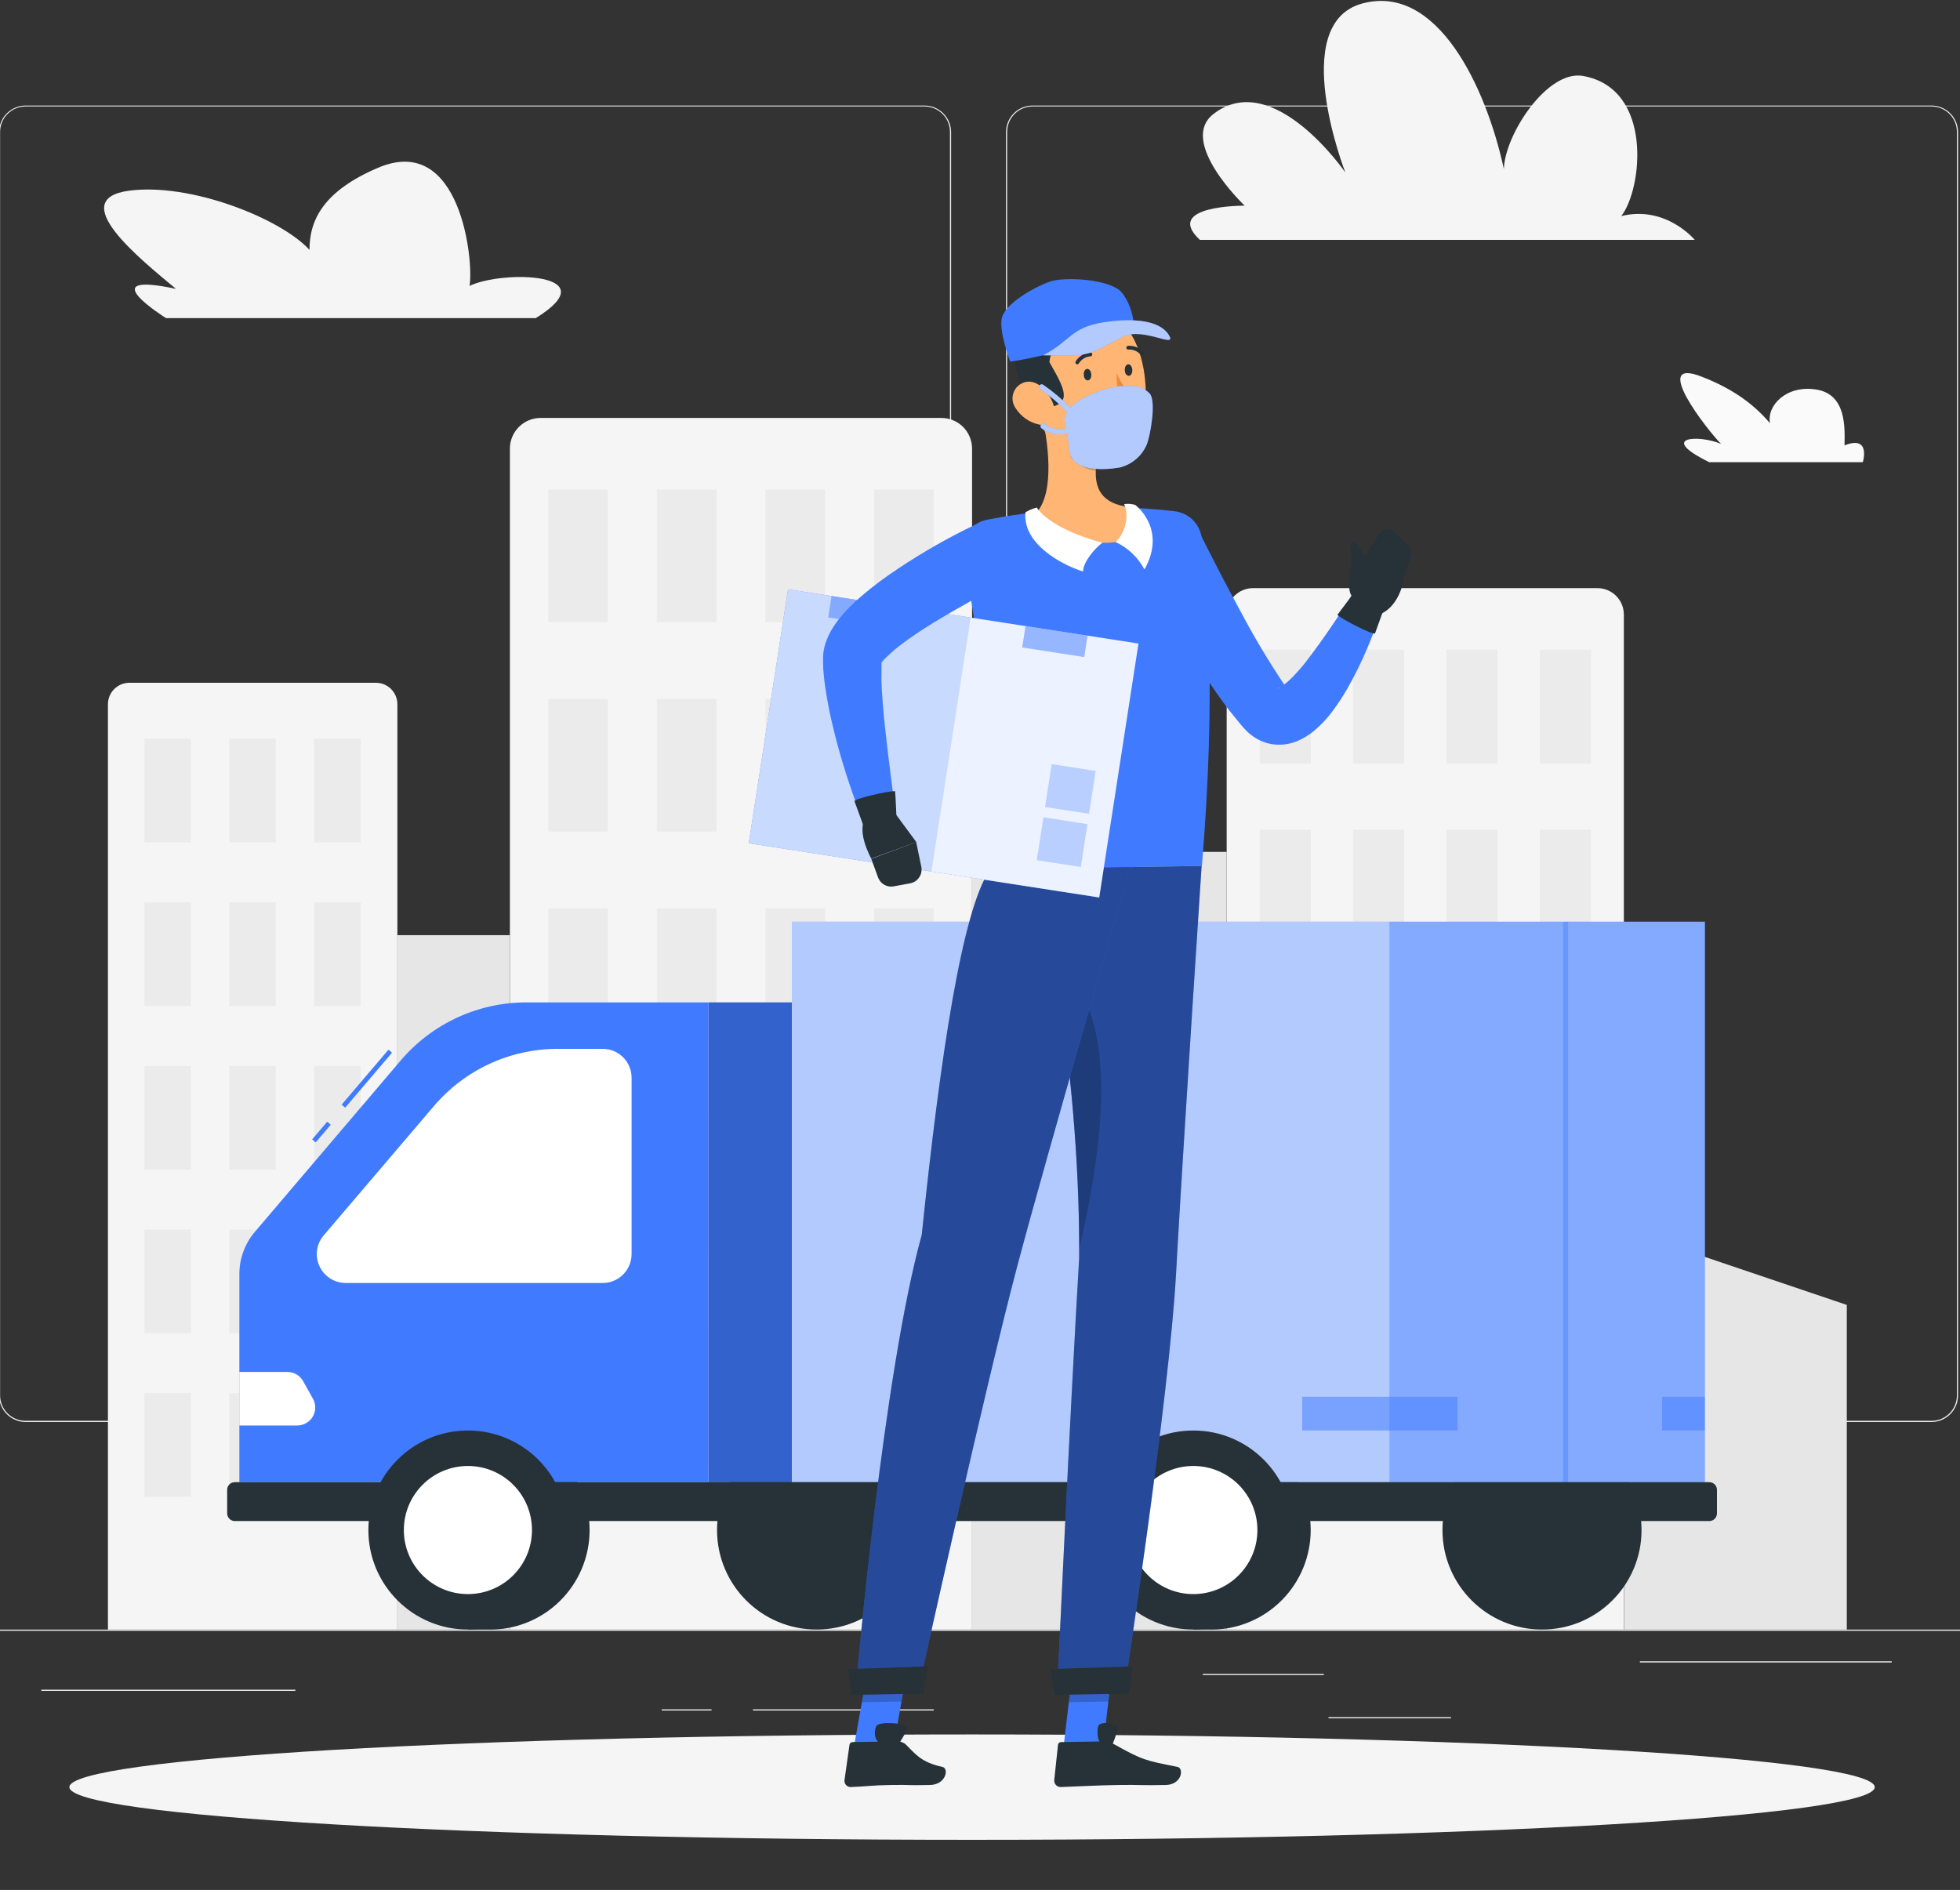 <svg width="421" height="406" viewBox="0 0 421 406" fill="none" xmlns="http://www.w3.org/2000/svg">
<rect x="0" y="0" width="421" height="406" fill="#333333" stroke="none"/>
<g clip-path="url(#clip0_348:886)">
<path d="M-41.205 350.074H458.795V350.324H-41.205V350.074Z" fill="#EBEBEB"/>
<path d="M221.794 305.474H414.884C416.397 305.471 417.846 304.869 418.915 303.798C419.984 302.728 420.584 301.277 420.584 299.764V28.334C420.571 26.83 419.965 25.392 418.898 24.332C417.83 23.273 416.388 22.677 414.884 22.674H221.794C220.28 22.674 218.827 23.276 217.756 24.346C216.686 25.417 216.084 26.87 216.084 28.384V299.764C216.084 301.278 216.686 302.731 217.756 303.802C218.827 304.872 220.28 305.474 221.794 305.474ZM414.884 22.874C416.33 22.877 417.717 23.453 418.738 24.477C419.76 25.5 420.334 26.888 420.334 28.334V299.764C420.334 301.21 419.76 302.598 418.738 303.621C417.717 304.645 416.33 305.221 414.884 305.224H221.794C220.347 305.221 218.959 304.645 217.936 303.622C216.913 302.599 216.337 301.211 216.334 299.764V28.334C216.337 26.887 216.913 25.5 217.936 24.476C218.959 23.453 220.347 22.877 221.794 22.874H414.884Z" fill="#EBEBEB"/>
<path d="M5.485 305.474H198.585C200.099 305.471 201.549 304.869 202.62 303.799C203.69 302.728 204.292 301.278 204.295 299.764V28.334C204.279 26.829 203.671 25.391 202.602 24.332C201.533 23.272 200.09 22.677 198.585 22.674H5.485C3.983 22.679 2.543 23.276 1.478 24.336C0.413 25.395 -0.192 26.832 -0.205 28.334V299.764C-0.205 301.275 0.394 302.724 1.46 303.795C2.527 304.865 3.974 305.469 5.485 305.474ZM198.585 22.874C200.032 22.877 201.419 23.453 202.443 24.476C203.466 25.5 204.042 26.887 204.045 28.334V299.764C204.042 301.211 203.466 302.599 202.443 303.622C201.419 304.645 200.032 305.221 198.585 305.224H5.485C4.038 305.221 2.65 304.645 1.627 303.622C0.604 302.599 0.028 301.211 0.025 299.764V28.334C0.028 26.887 0.604 25.5 1.627 24.476C2.65 23.453 4.038 22.877 5.485 22.874H198.585Z" fill="#EBEBEB"/>
<path d="M258.355 359.594H284.355V359.844H258.355V359.594Z" fill="#EBEBEB"/>
<path d="M352.234 356.884H406.334V357.134H352.234V356.884Z" fill="#EBEBEB"/>
<path d="M285.356 368.884H311.676V369.134H285.356V368.884Z" fill="#EBEBEB"/>
<path d="M161.734 367.204H200.564V367.454H161.734V367.204Z" fill="#EBEBEB"/>
<path d="M142.144 367.204H152.834V367.454H142.144V367.204Z" fill="#EBEBEB"/>
<path d="M8.885 362.984H63.445V363.234H8.885V362.984Z" fill="#EBEBEB"/>
<path d="M343.155 126.344H269.155C267.651 126.344 266.209 126.941 265.146 128.005C264.082 129.068 263.485 130.51 263.485 132.014V350.074H348.795V132.004C348.792 130.507 348.198 129.072 347.141 128.012C346.085 126.951 344.652 126.352 343.155 126.344Z" fill="#F5F5F5"/>
<path d="M330.734 139.564H341.734V164.054H330.734V139.564Z" fill="#EBEBEB"/>
<path d="M270.574 139.564H281.574V164.054H270.574V139.564Z" fill="#EBEBEB"/>
<path d="M310.686 139.564H321.686V164.054H310.686V139.564Z" fill="#EBEBEB"/>
<path d="M290.625 139.564H301.625V164.054H290.625V139.564Z" fill="#EBEBEB"/>
<path d="M330.734 178.224H341.734V202.714H330.734V178.224Z" fill="#EBEBEB"/>
<path d="M270.574 178.224H281.574V202.714H270.574V178.224Z" fill="#EBEBEB"/>
<path d="M310.686 178.224H321.686V202.714H310.686V178.224Z" fill="#EBEBEB"/>
<path d="M290.625 178.224H301.625V202.714H290.625V178.224Z" fill="#EBEBEB"/>
<path d="M330.734 216.884H341.734V241.374H330.734V216.884Z" fill="#EBEBEB"/>
<path d="M270.574 216.884H281.574V241.374H270.574V216.884Z" fill="#EBEBEB"/>
<path d="M310.686 216.884H321.686V241.374H310.686V216.884Z" fill="#EBEBEB"/>
<path d="M290.625 216.884H301.625V241.374H290.625V216.884Z" fill="#EBEBEB"/>
<path d="M330.734 255.544H341.734V280.034H330.734V255.544Z" fill="#EBEBEB"/>
<path d="M270.574 255.544H281.574V280.034H270.574V255.544Z" fill="#EBEBEB"/>
<path d="M310.686 255.544H321.686V280.034H310.686V255.544Z" fill="#EBEBEB"/>
<path d="M290.625 255.544H301.625V280.034H290.625V255.544Z" fill="#EBEBEB"/>
<path d="M330.734 294.204H341.734V318.694H330.734V294.204Z" fill="#EBEBEB"/>
<path d="M270.574 294.204H281.574V318.694H270.574V294.204Z" fill="#EBEBEB"/>
<path d="M310.686 294.204H321.686V318.694H310.686V294.204Z" fill="#EBEBEB"/>
<path d="M290.625 294.204H301.625V318.694H290.625V294.204Z" fill="#EBEBEB"/>
<path d="M80.796 146.674H27.796C27.19 146.674 26.591 146.793 26.031 147.025C25.472 147.257 24.964 147.596 24.536 148.024C24.108 148.452 23.768 148.961 23.536 149.52C23.305 150.079 23.186 150.679 23.186 151.284V350.074H85.356V151.294C85.358 150.078 84.88 148.911 84.026 148.045C83.172 147.18 82.011 146.687 80.796 146.674Z" fill="#F5F5F5"/>
<path d="M67.475 158.694H77.475V180.954H67.475V158.694Z" fill="#EBEBEB"/>
<path d="M49.244 158.694H59.244V180.954H49.244V158.694Z" fill="#EBEBEB"/>
<path d="M31.016 158.694H41.016V180.954H31.016V158.694Z" fill="#EBEBEB"/>
<path d="M67.475 193.844H77.475V216.104H67.475V193.844Z" fill="#EBEBEB"/>
<path d="M49.244 193.844H59.244V216.104H49.244V193.844Z" fill="#EBEBEB"/>
<path d="M31.016 193.844H41.016V216.104H31.016V193.844Z" fill="#EBEBEB"/>
<path d="M67.475 228.994H77.475V251.254H67.475V228.994Z" fill="#EBEBEB"/>
<path d="M49.244 228.994H59.244V251.254H49.244V228.994Z" fill="#EBEBEB"/>
<path d="M31.016 228.994H41.016V251.254H31.016V228.994Z" fill="#EBEBEB"/>
<path d="M67.475 264.134H77.475V286.394H67.475V264.134Z" fill="#EBEBEB"/>
<path d="M49.244 264.134H59.244V286.394H49.244V264.134Z" fill="#EBEBEB"/>
<path d="M31.016 264.134H41.016V286.394H31.016V264.134Z" fill="#EBEBEB"/>
<path d="M67.475 299.284H77.475V321.544H67.475V299.284Z" fill="#EBEBEB"/>
<path d="M49.244 299.284H59.244V321.544H49.244V299.284Z" fill="#EBEBEB"/>
<path d="M31.016 299.284H41.016V321.544H31.016V299.284Z" fill="#EBEBEB"/>
<path d="M202.205 89.784H116.115C114.367 89.784 112.691 90.478 111.455 91.714C110.219 92.95 109.525 94.626 109.525 96.374V350.074H208.795V96.374C208.795 94.626 208.101 92.95 206.865 91.714C205.629 90.478 203.953 89.784 202.205 89.784Z" fill="#F5F5F5"/>
<path d="M187.755 105.164H200.555V133.654H187.755V105.164Z" fill="#EBEBEB"/>
<path d="M117.764 105.164H130.564V133.654H117.764V105.164Z" fill="#EBEBEB"/>
<path d="M164.425 105.164H177.225V133.654H164.425V105.164Z" fill="#EBEBEB"/>
<path d="M141.095 105.164H153.895V133.654H141.095V105.164Z" fill="#EBEBEB"/>
<path d="M187.755 150.144H200.555V178.634H187.755V150.144Z" fill="#EBEBEB"/>
<path d="M117.764 150.144H130.564V178.634H117.764V150.144Z" fill="#EBEBEB"/>
<path d="M164.425 150.144H177.225V178.634H164.425V150.144Z" fill="#EBEBEB"/>
<path d="M141.095 150.144H153.895V178.634H141.095V150.144Z" fill="#EBEBEB"/>
<path d="M187.755 195.124H200.555V223.614H187.755V195.124Z" fill="#EBEBEB"/>
<path d="M117.764 195.124H130.564V223.614H117.764V195.124Z" fill="#EBEBEB"/>
<path d="M164.425 195.124H177.225V223.614H164.425V195.124Z" fill="#EBEBEB"/>
<path d="M141.095 195.124H153.895V223.614H141.095V195.124Z" fill="#EBEBEB"/>
<path d="M187.755 240.104H200.555V268.594H187.755V240.104Z" fill="#EBEBEB"/>
<path d="M117.764 240.104H130.564V268.594H117.764V240.104Z" fill="#EBEBEB"/>
<path d="M164.425 240.104H177.225V268.594H164.425V240.104Z" fill="#EBEBEB"/>
<path d="M141.095 240.104H153.895V268.594H141.095V240.104Z" fill="#EBEBEB"/>
<path d="M187.755 285.074H200.555V313.564H187.755V285.074Z" fill="#EBEBEB"/>
<path d="M117.764 285.074H130.564V313.564H117.764V285.074Z" fill="#EBEBEB"/>
<path d="M164.425 285.074H177.225V313.564H164.425V285.074Z" fill="#EBEBEB"/>
<path d="M141.095 285.074H153.895V313.564H141.095V285.074Z" fill="#EBEBEB"/>
<path d="M208.794 183.004H263.484V350.074H208.794V183.004Z" fill="#E6E6E6"/>
<path d="M85.356 200.894H109.516V350.074H85.356V200.894Z" fill="#E6E6E6"/>
<path d="M348.826 350.074H396.686V280.324L348.826 264.134V350.074Z" fill="#E6E6E6"/>
<path d="M37.795 62.054C29.965 55.524 14.035 42.784 27.735 40.964C40.895 39.214 60.285 46.914 66.475 53.674C66.475 47.204 69.525 41.044 81.145 36.064C99.025 28.384 101.795 56.294 100.855 61.414C108.045 57.964 130.745 58.604 115.095 68.334H35.655C35.655 68.334 19.255 58.084 37.795 62.054Z" fill="#F5F5F5"/>
<path d="M396.196 95.674C396.256 91.954 396.656 84.674 390.076 83.674C383.756 82.674 379.466 87.064 380.186 90.914C377.026 87.224 372.766 83.724 365.506 80.914C354.316 76.534 366.766 92.434 369.666 95.354C364.996 93.354 355.876 93.744 367.126 99.284H400.126C400.126 99.284 401.936 93.404 396.196 95.674Z" fill="#FAFAFA"/>
<path d="M257.725 51.534H364.025C364.025 51.534 357.865 44.054 348.245 46.414C352.775 40.644 355.185 19.014 340.025 16.314C332.315 14.944 323.215 28.964 323.025 36.314C319.225 18.724 308.725 -3.626 292.605 0.754C276.485 5.134 288.975 37.054 288.975 37.054C288.975 37.054 273.485 14.494 260.625 24.504C252.965 30.504 267.345 44.184 267.345 44.184C267.345 44.184 249.735 44.054 257.725 51.534Z" fill="#F5F5F5"/>
<path d="M208.796 395.234C101.713 395.234 14.905 390.166 14.905 383.914C14.905 377.662 101.713 372.594 208.796 372.594C315.878 372.594 402.686 377.662 402.686 383.914C402.686 390.166 315.878 395.234 208.796 395.234Z" fill="#F5F5F5"/>
<path d="M260.606 307.304C266.197 307.425 271.519 309.731 275.431 313.728C279.343 317.726 281.533 323.096 281.533 328.689C281.533 334.282 279.343 339.652 275.431 343.65C271.519 347.647 266.197 349.953 260.606 350.074H256.326V307.304H260.606Z" fill="#263238"/>
<path d="M104.794 307.304C107.641 307.242 110.472 307.75 113.121 308.797C115.769 309.844 118.182 311.409 120.217 313.401C122.252 315.393 123.87 317.771 124.974 320.397C126.078 323.022 126.646 325.841 126.646 328.689C126.646 331.537 126.078 334.356 124.974 336.981C123.87 339.606 122.252 341.985 120.217 343.977C118.182 345.968 115.769 347.534 113.121 348.581C110.472 349.628 107.641 350.136 104.794 350.074H100.524V307.304H104.794Z" fill="#263238"/>
<path d="M175.395 350.064C163.588 350.064 154.015 340.492 154.015 328.684C154.015 316.876 163.588 307.304 175.395 307.304C187.203 307.304 196.775 316.876 196.775 328.684C196.775 340.492 187.203 350.064 175.395 350.064Z" fill="#263238"/>
<path d="M331.216 350.064C319.408 350.064 309.836 340.492 309.836 328.684C309.836 316.876 319.408 307.304 331.216 307.304C343.024 307.304 352.596 316.876 352.596 328.684C352.596 340.492 343.024 350.064 331.216 350.064Z" fill="#263238"/>
<path d="M152.175 215.334H233.305V318.414H152.175V215.334Z" fill="#407BFF"/>
<path opacity="0.2" d="M152.175 215.334H233.305V318.414H152.175V215.334Z" fill="black"/>
<path d="M70.282 240.967L71.043 241.615L67.813 245.406L67.052 244.758L70.282 240.967Z" fill="#407BFF"/>
<path d="M83.442 225.498L84.203 226.147L74.142 237.951L73.381 237.303L83.442 225.498Z" fill="#407BFF"/>
<path d="M152.176 318.404H51.416V273.674C51.414 270.353 52.599 267.14 54.756 264.614L86.106 227.774C89.429 223.873 93.56 220.74 98.213 218.592C102.867 216.444 107.931 215.333 113.056 215.334H152.176V318.404Z" fill="#407BFF"/>
<path d="M135.664 269.424V231.524C135.664 230.708 135.503 229.899 135.19 229.145C134.878 228.391 134.419 227.706 133.842 227.129C133.264 226.552 132.578 226.095 131.824 225.784C131.069 225.472 130.26 225.313 129.444 225.314H119.794C114.744 225.314 109.753 226.41 105.168 228.527C100.582 230.644 96.51 233.73 93.234 237.574L69.524 265.394C68.572 266.509 68.047 267.927 68.044 269.394C68.044 271.042 68.698 272.622 69.862 273.789C71.027 274.955 72.606 275.611 74.254 275.614H129.444C131.089 275.614 132.666 274.963 133.832 273.803C134.997 272.643 135.656 271.068 135.664 269.424Z" fill="white"/>
<path d="M51.414 306.224H63.854C64.527 306.224 65.188 306.048 65.771 305.713C66.355 305.379 66.841 304.898 67.182 304.318C67.522 303.738 67.705 303.079 67.713 302.407C67.72 301.734 67.552 301.071 67.224 300.484L65.124 296.724C64.792 296.12 64.304 295.616 63.712 295.264C63.119 294.913 62.443 294.726 61.754 294.724H51.414V306.224Z" fill="white"/>
<path d="M170.086 198.014H366.176V318.404H170.086V198.014Z" fill="#407BFF"/>
<path opacity="0.6" d="M170.086 198.014H366.176V318.404H170.086V198.014Z" fill="white"/>
<path opacity="0.5" d="M279.704 300.054H313.074V307.304H279.704V300.054Z" fill="#407BFF"/>
<path opacity="0.5" d="M357.016 300.054H366.176V307.304H357.016V300.054Z" fill="#407BFF"/>
<path opacity="0.4" d="M298.436 198.014H366.176V318.404H298.436V198.014Z" fill="#407BFF"/>
<path opacity="0.4" d="M335.734 198.014H336.824V318.404H335.734V198.014Z" fill="#407BFF"/>
<path d="M50.435 318.404H367.155C368.061 318.404 368.795 319.138 368.795 320.044V325.114C368.795 326.02 368.061 326.754 367.155 326.754H50.435C49.529 326.754 48.795 326.02 48.795 325.114V320.044C48.795 319.138 49.529 318.404 50.435 318.404Z" fill="#263238"/>
<path d="M100.505 350.064C88.697 350.064 79.125 340.492 79.125 328.684C79.125 316.876 88.697 307.304 100.505 307.304C112.313 307.304 121.885 316.876 121.885 328.684C121.885 340.492 112.313 350.064 100.505 350.064Z" fill="#263238"/>
<path d="M100.506 342.444C92.906 342.444 86.746 336.283 86.746 328.684C86.746 321.085 92.906 314.924 100.506 314.924C108.105 314.924 114.266 321.085 114.266 328.684C114.266 336.283 108.105 342.444 100.506 342.444Z" fill="white"/>
<path d="M256.325 350.064C244.517 350.064 234.945 340.492 234.945 328.684C234.945 316.876 244.517 307.304 256.325 307.304C268.133 307.304 277.705 316.876 277.705 328.684C277.705 340.492 268.133 350.064 256.325 350.064Z" fill="#263238"/>
<path d="M256.324 342.444C248.725 342.444 242.564 336.283 242.564 328.684C242.564 321.085 248.725 314.924 256.324 314.924C263.923 314.924 270.084 321.085 270.084 328.684C270.084 336.283 263.923 342.444 256.324 342.444Z" fill="white"/>
<path d="M228.454 375.204L236.954 375.074L239.264 355.364L230.774 355.504L228.454 375.204Z" fill="#407BFF"/>
<path d="M237.174 374.094L227.914 374.234C227.75 374.233 227.592 374.293 227.47 374.402C227.348 374.511 227.271 374.661 227.254 374.824L226.444 382.404C226.428 382.596 226.453 382.789 226.517 382.971C226.581 383.152 226.682 383.319 226.814 383.459C226.945 383.6 227.105 383.711 227.283 383.786C227.46 383.86 227.651 383.897 227.844 383.894C231.174 383.784 235.984 383.514 240.184 383.454C245.094 383.374 244.614 383.574 250.374 383.454C253.854 383.404 254.374 379.854 252.914 379.564C246.114 378.214 245.434 378.144 239.294 374.694C238.652 374.311 237.921 374.104 237.174 374.094Z" fill="#263238"/>
<path d="M245.473 121.184C248.253 127.124 251.233 132.734 254.543 138.334C256.203 141.114 257.913 143.884 259.763 146.604C260.663 147.964 261.633 149.314 262.593 150.664C263.553 152.014 264.593 153.344 265.703 154.664L266.523 155.664C266.939 156.178 267.387 156.666 267.863 157.124C268.177 157.432 268.511 157.72 268.863 157.984C269.248 158.279 269.656 158.543 270.083 158.774C271.018 159.293 272.031 159.654 273.083 159.844C274.996 160.16 276.96 159.924 278.743 159.164C279.971 158.631 281.118 157.931 282.153 157.084C283.714 155.795 285.105 154.313 286.293 152.674C287.344 151.253 288.318 149.778 289.213 148.254C290.879 145.365 292.366 142.376 293.663 139.304C294.948 136.289 296.073 133.208 297.033 130.074C297.269 129.267 297.207 128.402 296.857 127.637C296.507 126.872 295.894 126.259 295.129 125.909C294.364 125.559 293.499 125.497 292.692 125.733C291.885 125.969 291.189 126.487 290.733 127.194L290.673 127.284C287.53 132.467 284.104 137.475 280.413 142.284C279.55 143.379 278.628 144.427 277.653 145.424C276.872 146.246 276.004 146.98 275.063 147.614C274.703 147.824 274.413 147.924 274.393 147.884C274.373 147.844 274.753 147.654 275.393 147.724C275.82 147.797 276.228 147.953 276.593 148.184C276.643 148.184 276.693 148.254 276.403 147.854L275.783 146.964C272.446 141.971 269.365 136.811 266.553 131.504C263.633 126.144 260.763 120.584 258.033 115.194V115.094C257.22 113.424 255.778 112.146 254.022 111.54C252.267 110.935 250.343 111.051 248.673 111.864C247.004 112.677 245.726 114.12 245.12 115.875C244.514 117.63 244.63 119.554 245.443 121.224L245.473 121.184Z" fill="#407BFF"/>
<path d="M290.404 129.674L292.684 120.214L301.574 124.044C301.574 124.044 300.784 131.554 294.574 132.484L290.404 129.674Z" fill="#263238"/>
<path d="M290.874 127.344C290.874 127.344 287.984 131.064 287.274 132.084C288.274 133.084 294.824 136.394 295.344 136.084C296.174 133.714 297.344 130.584 297.344 130.584L290.874 127.344Z" fill="#263238"/>
<path d="M299.334 114.194L302.604 117.334C302.863 117.589 303.047 117.911 303.137 118.263C303.227 118.615 303.219 118.986 303.114 119.334L301.574 124.004L292.684 120.174L296.334 114.524C296.497 114.289 296.709 114.091 296.955 113.945C297.2 113.799 297.475 113.707 297.759 113.676C298.043 113.644 298.331 113.674 298.603 113.764C298.875 113.853 299.124 114 299.334 114.194Z" fill="#263238"/>
<path d="M294.295 125.244C294.605 123.324 292.685 117.304 291.075 116.444C289.465 115.584 290.385 119.734 290.175 121.134C289.595 124.974 289.395 128.634 291.365 128.434C293.335 128.234 293.795 128.584 294.295 125.244Z" fill="#263238"/>
<path opacity="0.2" d="M239.264 355.374L238.074 365.534L229.574 365.664L230.764 355.504L239.264 355.374Z" fill="black"/>
<path d="M252.344 109.834C236.184 107.834 220.544 109.994 212.024 111.644C211.166 111.812 210.35 112.149 209.623 112.636C208.896 113.122 208.274 113.749 207.792 114.478C207.309 115.208 206.977 116.027 206.815 116.886C206.652 117.745 206.662 118.628 206.844 119.484C213.184 149.784 212.194 180.264 212.724 186.744L258.164 186.014C261.274 148.864 259.314 125.204 258.114 115.554C257.927 114.094 257.257 112.739 256.212 111.703C255.167 110.667 253.806 110.009 252.344 109.834Z" fill="#407BFF"/>
<path d="M223.643 88.414C225.083 94.524 226.723 105.784 222.523 110.244C226.023 113.344 230.583 116.884 237.973 116.594C245.363 116.304 243.883 111.344 241.833 108.814C234.833 107.674 234.833 102.534 235.833 97.634L223.643 88.414Z" fill="#FFB573"/>
<path opacity="0.2" d="M228.625 92.174L235.865 97.674C235.608 98.811 235.451 99.969 235.395 101.134C232.735 100.954 228.995 98.324 228.605 95.584C228.404 94.456 228.41 93.3 228.625 92.174Z" fill="black"/>
<path d="M221.584 79.144C222.654 87.494 222.844 92.444 227.374 96.434C234.174 102.434 244.284 97.824 245.744 89.304C247.054 81.624 245.094 69.304 236.654 66.524C234.786 65.921 232.794 65.801 230.867 66.177C228.94 66.552 227.139 67.411 225.633 68.671C224.128 69.932 222.967 71.554 222.259 73.386C221.55 75.217 221.318 77.198 221.584 79.144Z" fill="#FFB573"/>
<path d="M221.093 86.394C224.393 88.394 228.163 87.394 228.473 85.294C228.783 83.194 226.333 79.564 225.413 77.794C225.673 74.794 227.793 73.914 227.413 71.794C229.883 72.024 243.353 72.634 243.033 69.594C242.713 66.554 237.373 63.424 231.033 64.214C224.693 65.004 220.543 67.764 221.143 71.624C217.603 71.054 215.973 77.044 221.093 86.394Z" fill="#263238"/>
<path d="M218.144 87.674C218.704 88.562 219.434 89.33 220.292 89.935C221.15 90.539 222.12 90.967 223.144 91.194C225.884 91.784 227.144 89.294 226.234 86.794C225.444 84.534 223.064 81.514 220.364 82.044C219.777 82.166 219.229 82.433 218.77 82.82C218.311 83.207 217.955 83.701 217.735 84.26C217.515 84.818 217.437 85.423 217.509 86.019C217.58 86.615 217.799 87.183 218.144 87.674Z" fill="#FFB573"/>
<path d="M231.794 270.334C232.134 227.614 222.684 186.584 222.684 186.584L258.104 186.014C258.104 186.014 254.034 247.714 252.614 273.564C251.144 300.434 241.434 363.564 241.434 363.564L227.054 363.774C227.054 363.774 229.794 304.054 231.794 270.334Z" fill="#407BFF"/>
<path opacity="0.4" d="M231.794 270.334C232.134 227.614 222.684 186.584 222.684 186.584L258.104 186.014C258.104 186.014 254.034 247.714 252.614 273.564C251.144 300.434 241.434 363.564 241.434 363.564L227.054 363.774C227.054 363.774 229.794 304.054 231.794 270.334Z" fill="black"/>
<path opacity="0.2" d="M230.414 210.094C240.514 223.914 235.974 249.914 231.834 268.294C231.669 248.028 229.947 227.806 226.684 207.804L230.414 210.094Z" fill="black"/>
<path d="M243.354 357.964L242.424 363.824L226.524 364.094L225.624 358.554L243.354 357.964Z" fill="#263238"/>
<path d="M232.795 80.544C232.795 81.224 233.235 81.754 233.685 81.714C234.135 81.674 234.455 81.104 234.405 80.424C234.355 79.744 233.965 79.214 233.515 79.244C233.065 79.274 232.715 79.854 232.795 80.544Z" fill="#263238"/>
<path d="M241.604 79.554C241.604 80.244 242.044 80.764 242.494 80.734C242.944 80.704 243.264 80.114 243.214 79.434C243.164 78.754 242.774 78.224 242.324 78.254C241.874 78.284 241.554 78.874 241.604 79.554Z" fill="#263238"/>
<path d="M239.793 80.104C240.743 82.132 241.971 84.017 243.443 85.704C242.999 86.072 242.48 86.339 241.923 86.487C241.365 86.636 240.782 86.662 240.213 86.564L239.793 80.104Z" fill="#ED893E"/>
<path d="M237.435 88.984C236.666 88.946 235.913 88.749 235.225 88.405C234.536 88.06 233.927 87.576 233.435 86.984C233.403 86.942 233.39 86.888 233.397 86.836C233.405 86.783 233.433 86.736 233.475 86.704C233.517 86.672 233.571 86.659 233.623 86.666C233.676 86.674 233.723 86.701 233.755 86.744C234.318 87.381 235.024 87.874 235.815 88.184C236.606 88.493 237.46 88.61 238.305 88.524C238.336 88.517 238.368 88.517 238.398 88.524C238.429 88.531 238.457 88.546 238.482 88.565C238.506 88.585 238.526 88.61 238.54 88.638C238.553 88.666 238.561 88.698 238.561 88.729C238.561 88.76 238.553 88.791 238.54 88.82C238.526 88.848 238.506 88.873 238.482 88.893C238.457 88.912 238.429 88.926 238.398 88.933C238.368 88.941 238.336 88.941 238.305 88.934C238.016 88.97 237.726 88.987 237.435 88.984Z" fill="#263238"/>
<path d="M231.355 78.254C231.287 78.253 231.221 78.232 231.165 78.194C231.121 78.165 231.083 78.127 231.053 78.083C231.024 78.039 231.003 77.989 230.993 77.937C230.983 77.885 230.983 77.831 230.994 77.779C231.004 77.727 231.025 77.678 231.055 77.634C231.391 77.087 231.853 76.629 232.403 76.298C232.953 75.967 233.575 75.774 234.215 75.734C234.321 75.734 234.423 75.776 234.498 75.851C234.573 75.926 234.615 76.028 234.615 76.134C234.615 76.243 234.572 76.347 234.495 76.424C234.418 76.501 234.314 76.544 234.205 76.544C233.701 76.586 233.213 76.746 232.782 77.012C232.351 77.278 231.989 77.642 231.725 78.074C231.686 78.135 231.63 78.183 231.565 78.215C231.5 78.247 231.427 78.26 231.355 78.254Z" fill="#263238"/>
<path d="M245.395 76.384C245.33 76.393 245.264 76.386 245.203 76.364C245.142 76.341 245.087 76.303 245.045 76.254C244.726 75.862 244.318 75.552 243.856 75.35C243.393 75.149 242.888 75.061 242.385 75.094C242.279 75.105 242.173 75.075 242.089 75.01C242.005 74.945 241.949 74.849 241.935 74.744C241.928 74.691 241.931 74.638 241.945 74.587C241.959 74.535 241.983 74.487 242.015 74.446C242.048 74.404 242.088 74.369 242.135 74.343C242.181 74.317 242.232 74.3 242.285 74.294C242.92 74.247 243.557 74.352 244.143 74.601C244.729 74.85 245.247 75.234 245.655 75.724C245.722 75.805 245.754 75.909 245.745 76.014C245.735 76.119 245.685 76.216 245.605 76.284C245.548 76.34 245.474 76.376 245.395 76.384Z" fill="#263238"/>
<path d="M183.433 375.204L191.943 375.074L195.443 355.364L186.933 355.504L183.433 375.204Z" fill="#407BFF"/>
<path d="M192.404 374.094L183.144 374.234C182.979 374.235 182.819 374.295 182.694 374.403C182.57 374.511 182.488 374.661 182.464 374.824L181.394 382.404C181.369 382.593 181.386 382.785 181.442 382.966C181.499 383.148 181.594 383.315 181.721 383.457C181.849 383.599 182.005 383.711 182.18 383.786C182.354 383.862 182.543 383.898 182.734 383.894C186.074 383.784 187.124 383.514 191.324 383.454C196.244 383.374 193.964 383.574 199.734 383.454C203.214 383.404 203.894 379.874 202.414 379.564C197.734 378.564 196.564 376.694 194.504 374.694C193.909 374.228 193.155 374.013 192.404 374.094Z" fill="#263238"/>
<path d="M190.633 374.984C192.103 375.034 192.893 374.984 193.273 374.314C193.653 373.644 194.983 371.694 194.883 370.964C194.783 370.234 188.813 369.634 188.223 370.814C187.633 371.994 187.633 374.904 190.633 374.984Z" fill="#263238"/>
<path d="M237.494 374.984C238.414 375.034 238.904 374.984 239.124 374.314C239.581 373.243 239.897 372.117 240.064 370.964C239.994 370.224 236.244 369.634 235.894 370.814C235.544 371.994 235.624 374.904 237.494 374.984Z" fill="#263238"/>
<path opacity="0.2" d="M195.443 355.374L193.633 365.534L185.123 365.664L186.933 355.504L195.443 355.374Z" fill="black"/>
<path d="M197.985 265.284C201.985 226.804 206.685 195.284 212.705 186.744L242.795 186.264C242.795 186.264 225.245 246.624 218.485 272.064C211.485 298.514 197.675 361.004 197.675 361.004L183.975 361.194C183.975 361.194 189.645 295.344 197.985 265.284Z" fill="#407BFF"/>
<path opacity="0.4" d="M197.985 265.284C201.985 226.804 206.685 195.284 212.705 186.744L242.795 186.264C242.795 186.264 225.245 246.624 218.485 272.064C211.485 298.514 197.675 361.004 197.675 361.004L183.975 361.194C183.975 361.194 189.645 295.344 197.985 265.284Z" fill="black"/>
<path d="M199.395 357.964L198.285 363.824L182.905 364.094L182.225 358.554L199.395 357.964Z" fill="#263238"/>
<path d="M232.623 122.774C232.713 120.634 235.173 117.774 236.773 116.604C224.923 113.334 222.703 109.034 222.703 109.034C221.852 109.255 221.034 109.592 220.273 110.034C219.573 116.674 227.793 121.244 232.623 122.774Z" fill="white"/>
<path d="M239.615 116.434C242.273 117.671 244.454 119.743 245.825 122.334C250.755 113.534 243.825 108.454 243.825 108.454C243.058 108.237 242.254 108.183 241.465 108.294C242.795 111.234 241.265 115.104 239.615 116.434Z" fill="white"/>
<path d="M169.266 126.605L244.541 138.245L236.106 192.797L160.83 181.157L169.266 126.605Z" fill="#407BFF"/>
<path opacity="0.9" d="M169.266 126.605L244.541 138.245L236.106 192.797L160.83 181.157L169.266 126.605Z" fill="white"/>
<path opacity="0.2" d="M169.26 126.6L208.504 132.668L200.069 187.22L160.825 181.152L169.26 126.6Z" fill="#407BFF"/>
<path opacity="0.3" d="M224.127 175.576L233.574 177.037L232.15 186.247L222.702 184.786L224.127 175.576Z" fill="#407BFF"/>
<path opacity="0.3" d="M225.894 164.149L235.342 165.61L233.918 174.821L224.47 173.36L225.894 164.149Z" fill="#407BFF"/>
<path opacity="0.5" d="M220.278 134.497L233.6 136.557L232.889 141.152L219.567 139.092L220.278 134.497Z" fill="#407BFF"/>
<path opacity="0.5" d="M178.61 128.043L187.969 129.49L187.258 134.085L177.899 132.638L178.61 128.043Z" fill="#407BFF"/>
<path d="M209.563 112.674C203.793 115.43 198.229 118.599 192.913 122.154C190.122 123.982 187.45 125.986 184.913 128.154C183.523 129.356 182.214 130.649 180.993 132.024C180.295 132.834 179.65 133.689 179.063 134.584C178.307 135.72 177.711 136.955 177.293 138.254C177.007 139.134 176.839 140.049 176.793 140.974C176.779 141.134 176.779 141.294 176.793 141.454V141.794V142.484L176.843 143.864L176.963 145.154C177.043 146.014 177.133 146.874 177.273 147.684C177.413 148.494 177.503 149.334 177.663 150.124C178.193 153.354 178.973 156.424 179.753 159.484C181.379 165.547 183.383 171.502 185.753 177.314C186.071 178.099 186.662 178.741 187.418 179.122C188.174 179.503 189.042 179.597 189.862 179.385C190.681 179.173 191.396 178.671 191.872 177.972C192.349 177.273 192.556 176.424 192.453 175.584V175.504C191.743 169.504 190.873 163.444 190.243 157.504C189.893 154.504 189.623 151.574 189.443 148.704C189.383 147.984 189.383 147.294 189.343 146.584C189.303 145.874 189.343 145.194 189.343 144.524V143.524V142.604V142.144V141.914C189.343 141.914 189.343 141.684 189.343 141.814C189.352 141.974 189.352 142.134 189.343 142.294C189.343 142.404 189.453 142.184 189.693 141.914C190.003 141.558 190.338 141.224 190.693 140.914C191.572 140.056 192.504 139.255 193.483 138.514C195.603 136.904 197.983 135.324 200.433 133.814C205.343 130.814 210.623 127.934 215.773 125.204H215.843C217.443 124.336 218.641 122.881 219.185 121.145C219.73 119.409 219.577 117.529 218.759 115.904C217.941 114.279 216.523 113.036 214.805 112.439C213.086 111.842 211.203 111.937 209.553 112.704L209.563 112.674Z" fill="#407BFF"/>
<path d="M191.724 173.984L196.824 180.904L187.144 184.444C187.144 184.444 183.284 177.614 186.584 174.984L191.724 173.984Z" fill="#263238"/>
<path d="M195.545 189.744L191.945 190.414C191.251 190.537 190.536 190.412 189.926 190.061C189.315 189.71 188.847 189.155 188.605 188.494L187.145 184.494L196.795 180.904L197.895 186.214C198.051 186.994 197.891 187.803 197.45 188.465C197.01 189.127 196.324 189.587 195.545 189.744Z" fill="#263238"/>
<path d="M192.564 175.904C192.564 175.904 192.384 171.194 192.264 169.964C190.854 169.874 183.714 171.524 183.534 172.104C184.414 174.464 185.534 177.604 185.534 177.604L192.564 175.904Z" fill="#263238"/>
<path d="M216.984 77.674C221.814 77.134 241.654 72.304 243.494 70.394C243.624 66.704 241.494 62.974 240.184 62.134C236.534 59.734 228.504 59.644 225.954 60.364C223.404 61.084 216.424 64.634 215.264 68.054C214.364 70.764 216.984 77.674 216.984 77.674Z" fill="#407BFF"/>
<path d="M237.014 69.244C243.104 68.294 248.894 68.714 250.944 71.794C253.234 75.234 245.694 70.124 241.194 72.324C233.664 76.024 235.454 76.604 224.044 76.324C229.914 73.344 229.954 70.344 237.014 69.244Z" fill="#407BFF"/>
<path opacity="0.6" d="M237.014 69.244C243.104 68.294 248.894 68.714 250.944 71.794C253.234 75.234 245.694 70.124 241.194 72.324C233.664 76.024 235.454 76.604 224.044 76.324C229.914 73.344 229.954 70.344 237.014 69.244Z" fill="white"/>
<path d="M223.434 83.564C223.314 83.477 223.232 83.348 223.206 83.202C223.18 83.057 223.211 82.907 223.294 82.784C223.38 82.663 223.511 82.582 223.657 82.558C223.803 82.533 223.953 82.568 224.074 82.654C226.162 84.095 228.107 85.733 229.884 87.544C232.064 85.274 238.194 82.884 241.404 82.934C243.694 82.934 245.214 82.824 246.924 84.514C248.384 85.944 247.174 93.514 246.254 95.654C245.723 96.828 244.934 97.867 243.945 98.692C242.956 99.519 241.793 100.11 240.544 100.424C237.164 101.034 229.944 101.424 229.644 96.484C229.581 95.375 229.437 94.272 229.214 93.184C228.735 93.266 228.25 93.309 227.764 93.314C226.302 93.346 224.872 92.884 223.704 92.004C223.645 91.96 223.596 91.904 223.56 91.841C223.523 91.778 223.499 91.708 223.49 91.635C223.48 91.562 223.486 91.489 223.505 91.418C223.525 91.347 223.558 91.281 223.604 91.224C223.649 91.165 223.705 91.116 223.769 91.079C223.834 91.042 223.905 91.018 223.978 91.009C224.051 91 224.126 91.005 224.197 91.025C224.269 91.044 224.336 91.078 224.394 91.124C225.051 91.589 225.795 91.918 226.582 92.09C227.369 92.261 228.182 92.273 228.974 92.124C228.654 90.664 228.494 89.724 229.204 88.504C227.45 86.669 225.517 85.014 223.434 83.564Z" fill="#407BFF"/>
<path opacity="0.6" d="M223.434 83.564C223.314 83.477 223.232 83.348 223.206 83.202C223.18 83.057 223.211 82.907 223.294 82.784C223.38 82.663 223.511 82.582 223.657 82.558C223.803 82.533 223.953 82.568 224.074 82.654C226.162 84.095 228.107 85.733 229.884 87.544C232.064 85.274 238.194 82.884 241.404 82.934C243.694 82.934 245.214 82.824 246.924 84.514C248.384 85.944 247.174 93.514 246.254 95.654C245.723 96.828 244.934 97.867 243.945 98.692C242.956 99.519 241.793 100.11 240.544 100.424C237.164 101.034 229.944 101.424 229.644 96.484C229.581 95.375 229.437 94.272 229.214 93.184C228.735 93.266 228.25 93.309 227.764 93.314C226.302 93.346 224.872 92.884 223.704 92.004C223.645 91.96 223.596 91.904 223.56 91.841C223.523 91.778 223.499 91.708 223.49 91.635C223.48 91.562 223.486 91.489 223.505 91.418C223.525 91.347 223.558 91.281 223.604 91.224C223.649 91.165 223.705 91.116 223.769 91.079C223.834 91.042 223.905 91.018 223.978 91.009C224.051 91 224.126 91.005 224.197 91.025C224.269 91.044 224.336 91.078 224.394 91.124C225.051 91.589 225.795 91.918 226.582 92.09C227.369 92.261 228.182 92.273 228.974 92.124C228.654 90.664 228.494 89.724 229.204 88.504C227.45 86.669 225.517 85.014 223.434 83.564Z" fill="white"/>
</g>
<defs>
<clipPath id="clip0_348:886">
<rect width="421" height="406" fill="white" transform="matrix(-1 0 0 1 421 0)"/>
</clipPath>
</defs>
</svg>
